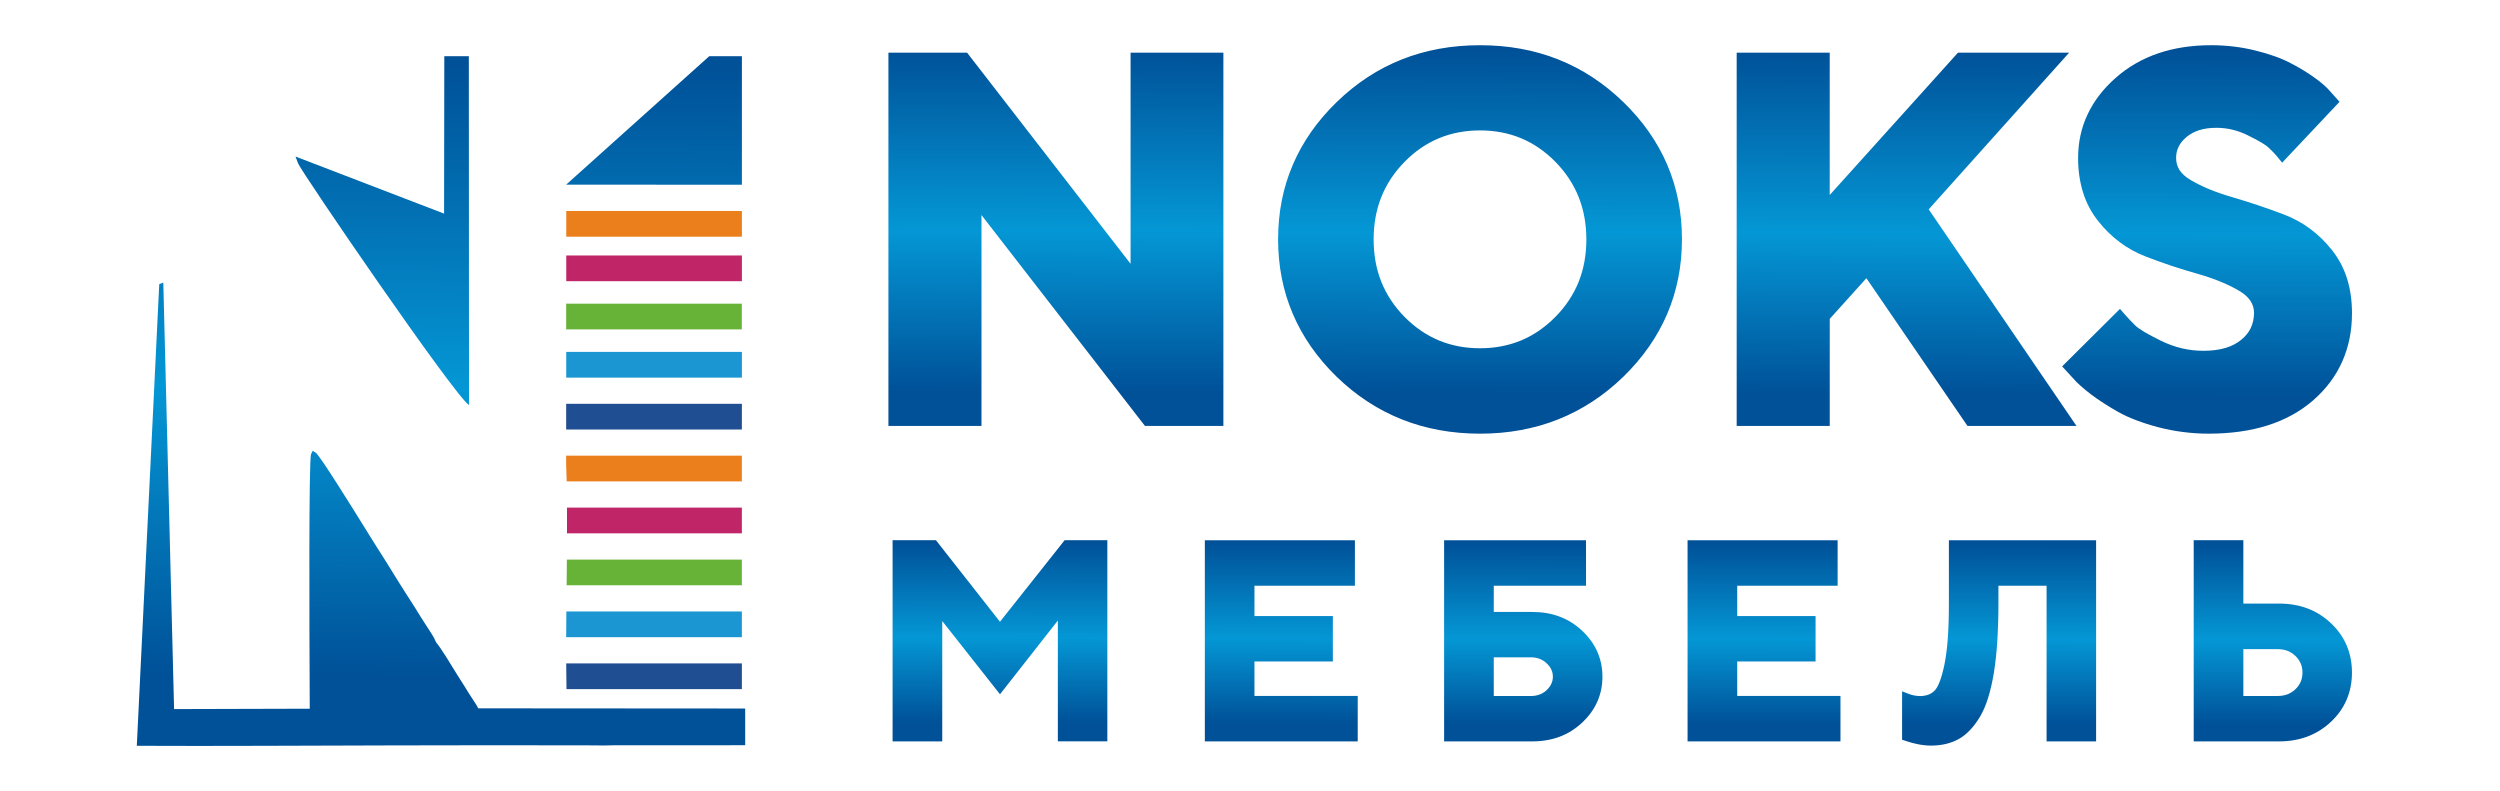 <?xml version="1.0" encoding="utf-8"?>
<!-- Generator: Adobe Illustrator 16.0.0, SVG Export Plug-In . SVG Version: 6.00 Build 0)  -->
<!DOCTYPE svg PUBLIC "-//W3C//DTD SVG 1.1//EN" "http://www.w3.org/Graphics/SVG/1.1/DTD/svg11.dtd">
<svg version="1.1" id="Слой_1" xmlns="http://www.w3.org/2000/svg" xmlns:xlink="http://www.w3.org/1999/xlink" x="0px" y="0px"
	 width="79px" height="25px" viewBox="0 0 79 25" enable-background="new 0 0 79 25" xml:space="preserve">
<g>
	<path fill-rule="evenodd" clip-rule="evenodd" fill="#1F4F92" d="M23.443,21.777v-0.813h-5.551
		c0.003,0.238,0.008,0.535,0.009,0.813H23.443z"/>
	<path fill-rule="evenodd" clip-rule="evenodd" fill="#1B96D3" d="M23.443,20.136v-0.813h-5.546
		c-0.003,0.281-0.005,0.554-0.006,0.813H23.443z"/>
	<polygon fill-rule="evenodd" clip-rule="evenodd" fill="#67B337" points="23.443,18.495 23.443,17.683 17.913,17.683 
		17.906,18.495 	"/>
	<path fill-rule="evenodd" clip-rule="evenodd" fill="#C02568" d="M23.443,16.854v-0.813h-5.526c0.001,0.262,0.001,0.535,0,0.813
		H23.443z"/>
	<path fill-rule="evenodd" clip-rule="evenodd" fill="#EB7F1B" d="M23.443,15.214V14.4H17.89l0,0.282
		c0.007,0.166,0.012,0.344,0.017,0.531H23.443z"/>
	<rect x="17.891" y="12.76" fill-rule="evenodd" clip-rule="evenodd" fill="#1F4F92" width="5.552" height="0.813"/>
	<rect x="17.893" y="11.12" fill-rule="evenodd" clip-rule="evenodd" fill="#1B96D3" width="5.551" height="0.813"/>
	<rect x="17.891" y="9.596" fill-rule="evenodd" clip-rule="evenodd" fill="#67B337" width="5.55" height="0.813"/>
	<linearGradient id="SVGID_1_" gradientUnits="userSpaceOnUse" x1="14.19" y1="2.065" x2="13.961" y2="21.378">
		<stop  offset="0" style="stop-color:#005198"/>
		<stop  offset="0.53" style="stop-color:#0497D5"/>
		<stop  offset="1" style="stop-color:#005198"/>
	</linearGradient>
	<path fill-rule="evenodd" clip-rule="evenodd" fill="url(#SVGID_1_)" d="M23.443,1.777l-1.03-0.002l-4.523,4.06l5.554,0.003V1.777
		L23.443,1.777z M14.815,1.775l0.006,11.027C14.335,12.472,9.52,5.43,9.42,5.164L9.338,4.947l4.695,1.803l0.007-4.974h0.671H14.815
		L14.815,1.775z M12.886,18.845l-0.035-0.054c-0.159-0.247-0.304-0.481-0.448-0.714c-0.163-0.264-0.324-0.524-0.49-0.779
		l-0.261-0.418c-0.506-0.816-1.55-2.498-1.674-2.574l-0.097-0.061l-0.051,0.103c-0.076,0.155-0.053,5.63-0.044,7.565l0.002,0.482
		l-4.287,0.012L5.16,8.929L5.032,8.98L4.323,23.567c2.382,0.013,5.677-0.007,8.032-0.012c2.069-0.004,4.139-0.009,6.229-0.002
		l0.224,0.002c0.195,0.002,0.384,0.004,0.58-0.004l4.16-0.002v-1.16c-2.812,0-5.624-0.002-8.436-0.006
		c-0.05-0.1-0.129-0.219-0.2-0.326c-0.04-0.061-0.077-0.117-0.102-0.158c-0.082-0.137-0.173-0.278-0.269-0.43l-0.079-0.123
		l-0.054-0.088c-0.136-0.225-0.477-0.785-0.623-0.953c-0.072-0.173-0.194-0.356-0.312-0.533c-0.055-0.083-0.109-0.165-0.157-0.244
		C13.176,19.296,13.033,19.073,12.886,18.845z"/>
	<rect x="17.894" y="8.073" fill-rule="evenodd" clip-rule="evenodd" fill="#C02568" width="5.55" height="0.813"/>
	<rect x="17.894" y="6.667" fill-rule="evenodd" clip-rule="evenodd" fill="#EB7F1B" width="5.55" height="0.813"/>
	<linearGradient id="SVGID_2_" gradientUnits="userSpaceOnUse" x1="51.267" y1="17.16" x2="51.258" y2="22.867">
		<stop  offset="0" style="stop-color:#005198"/>
		<stop  offset="0.53" style="stop-color:#0497D5"/>
		<stop  offset="1" style="stop-color:#005198"/>
	</linearGradient>
	<path fill-rule="evenodd" clip-rule="evenodd" fill="url(#SVGID_2_)" d="M69.321,17.071v6.357h2.697
		c0.326,0,0.629-0.052,0.902-0.155c0.275-0.104,0.523-0.26,0.742-0.468c0.22-0.207,0.385-0.441,0.494-0.701
		c0.111-0.26,0.166-0.543,0.166-0.852c0-0.307-0.055-0.591-0.166-0.852c-0.109-0.26-0.274-0.494-0.494-0.703
		c-0.219-0.208-0.466-0.365-0.741-0.469c-0.274-0.104-0.576-0.155-0.903-0.155H70.89v-2.003H69.321L69.321,17.071z M61.13,21.825
		L61.13,21.825L61.13,21.825z M60.106,21.845v1.531l0.196,0.063c0.036,0.013,0.079,0.025,0.128,0.038
		c0.047,0.012,0.105,0.025,0.175,0.04s0.139,0.025,0.208,0.032c0.07,0.008,0.14,0.012,0.205,0.012c0.337,0,0.629-0.07,0.88-0.209
		c0.126-0.07,0.245-0.165,0.358-0.285c0.11-0.116,0.215-0.257,0.313-0.421c0.098-0.166,0.184-0.364,0.256-0.597
		c0.072-0.229,0.132-0.492,0.182-0.791c0.047-0.297,0.084-0.628,0.107-0.992s0.036-0.761,0.036-1.189V18.51h1.522v4.919h1.565
		v-6.357h-4.522h-0.13v2.015c0,0.413-0.012,0.779-0.035,1.097c-0.024,0.317-0.06,0.588-0.105,0.813
		c-0.046,0.223-0.097,0.406-0.153,0.549c-0.051,0.132-0.105,0.226-0.163,0.281c-0.056,0.057-0.122,0.098-0.195,0.125
		c-0.076,0.029-0.164,0.043-0.263,0.044c-0.063-0.001-0.127-0.009-0.191-0.021c-0.063-0.013-0.129-0.032-0.194-0.059L60.106,21.845
		L60.106,21.845z M53.327,17.071v6.357h4.832v-1.436h-3.263v-1.09h2.476v-1.435h-2.476V18.51h3.173v-1.438H53.327L53.327,17.071z
		 M45.634,17.071v6.357h2.785c0.314,0,0.604-0.05,0.867-0.148c0.265-0.1,0.503-0.25,0.713-0.449c0.212-0.199,0.371-0.42,0.477-0.661
		c0.107-0.242,0.161-0.505,0.161-0.787s-0.054-0.545-0.161-0.787c-0.105-0.241-0.265-0.462-0.477-0.661
		c-0.21-0.199-0.448-0.35-0.713-0.449c-0.264-0.1-0.553-0.148-0.867-0.148h-1.216V18.51h2.915v-1.438H45.634L45.634,17.071z
		 M47.203,21.993v-1.221h1.175c0.1,0,0.191,0.016,0.274,0.047c0.081,0.031,0.155,0.078,0.222,0.141s0.117,0.129,0.149,0.199
		c0.031,0.068,0.048,0.144,0.048,0.224s-0.017,0.155-0.049,0.224c-0.032,0.071-0.082,0.139-0.148,0.201
		c-0.065,0.062-0.14,0.108-0.222,0.139c-0.082,0.031-0.174,0.047-0.274,0.047H47.203L47.203,21.993z M38.073,17.071v6.357h4.831
		v-1.436h-3.263v-1.09h2.477v-1.435h-2.477V18.51h3.174v-1.438H38.073L38.073,17.071z M31.599,19.648l-1.983-2.526l-0.039-0.051
		h-1.371v6.357h1.569v-3.803l1.825,2.314l1.828-2.33v3.818h1.564v-6.357h-1.349L31.599,19.648L31.599,19.648z M70.89,21.993v-1.48
		h1.084c0.115,0,0.22,0.018,0.313,0.054c0.092,0.036,0.176,0.09,0.25,0.163c0.147,0.143,0.221,0.316,0.221,0.523
		c0,0.208-0.073,0.383-0.221,0.525c-0.074,0.072-0.158,0.125-0.25,0.161s-0.197,0.054-0.313,0.054H70.89z"/>
	<linearGradient id="SVGID_3_" gradientUnits="userSpaceOnUse" x1="51.21" y1="1.599" x2="51.18" y2="12.424">
		<stop  offset="0" style="stop-color:#005198"/>
		<stop  offset="0.53" style="stop-color:#0497D5"/>
		<stop  offset="1" style="stop-color:#005198"/>
	</linearGradient>
	<path fill-rule="evenodd" clip-rule="evenodd" fill="url(#SVGID_3_)" d="M35.726,8.336V1.665h2.933V13.46h-2.478l-5.166-6.664
		v6.664h-2.941V1.665h2.486L35.726,8.336L35.726,8.336z M43.651,6.224c-0.163,0.407-0.244,0.854-0.244,1.343
		s0.081,0.936,0.244,1.341c0.162,0.406,0.408,0.774,0.734,1.107c0.327,0.33,0.688,0.578,1.086,0.743
		c0.395,0.165,0.828,0.247,1.298,0.247s0.903-0.083,1.298-0.247s0.756-0.413,1.083-0.744c0.327-0.332,0.572-0.701,0.735-1.106
		c0.162-0.406,0.244-0.853,0.244-1.341s-0.082-0.936-0.244-1.343c-0.163-0.407-0.408-0.777-0.735-1.111
		c-0.651-0.662-1.444-0.992-2.381-0.992c-0.471,0-0.903,0.083-1.3,0.248c-0.396,0.165-0.758,0.413-1.084,0.745
		C44.06,5.446,43.813,5.816,43.651,6.224L43.651,6.224z M40.852,9.917c-0.31-0.726-0.464-1.512-0.464-2.356
		c0-0.844,0.154-1.629,0.465-2.354c0.309-0.723,0.771-1.384,1.386-1.981c1.234-1.198,2.744-1.797,4.531-1.797
		c1.784,0,3.294,0.599,4.528,1.797c0.615,0.597,1.078,1.258,1.387,1.981c0.309,0.725,0.465,1.51,0.465,2.354
		c0,0.845-0.156,1.63-0.465,2.356c-0.309,0.724-0.771,1.387-1.387,1.987c-0.615,0.598-1.303,1.047-2.06,1.349
		c-0.757,0.3-1.58,0.451-2.469,0.451c-0.89,0-1.714-0.151-2.471-0.451c-0.758-0.302-1.444-0.751-2.061-1.349
		C41.622,11.304,41.161,10.642,40.852,9.917L40.852,9.917z M55.138,1.665h2.681v4.497l4.053-4.497h3.512l-4.437,4.951l4.67,6.844
		h-3.444l-3.195-4.669l-1.158,1.285v3.384h-2.941V1.665H55.138L55.138,1.665z M71.126,10.361c-0.064,0.137-0.164,0.262-0.299,0.373
		l-0.001,0.001c-0.137,0.114-0.302,0.2-0.493,0.258c-0.203,0.061-0.438,0.092-0.703,0.092c-0.234,0-0.461-0.026-0.682-0.078
		s-0.438-0.13-0.651-0.234c-0.435-0.212-0.71-0.375-0.825-0.49c-0.063-0.063-0.121-0.123-0.172-0.176
		c-0.053-0.055-0.094-0.101-0.127-0.138l-0.182-0.208l-1.828,1.817l0.352,0.382c0.059,0.07,0.135,0.146,0.227,0.228
		c0.094,0.085,0.202,0.173,0.325,0.268l0.001,0.001c0.118,0.09,0.254,0.184,0.406,0.282c0.145,0.094,0.298,0.187,0.459,0.278
		l0.002,0.001c0.17,0.095,0.361,0.183,0.574,0.263c0.211,0.08,0.443,0.154,0.697,0.221c0.256,0.066,0.516,0.117,0.781,0.15
		c0.27,0.035,0.538,0.052,0.806,0.052c0.692,0,1.312-0.087,1.86-0.26c0.556-0.176,1.037-0.44,1.444-0.794l0.001-0.002
		c0.406-0.354,0.713-0.763,0.917-1.224c0.205-0.461,0.308-0.97,0.308-1.526c0-0.396-0.052-0.759-0.155-1.09
		c-0.105-0.336-0.265-0.637-0.477-0.904c-0.204-0.259-0.433-0.482-0.683-0.668c-0.253-0.188-0.527-0.339-0.823-0.452
		c-0.268-0.103-0.544-0.202-0.829-0.297c-0.275-0.092-0.551-0.179-0.826-0.259V6.227c-0.262-0.075-0.502-0.159-0.723-0.25
		c-0.221-0.092-0.421-0.192-0.6-0.299c-0.154-0.093-0.268-0.198-0.34-0.313C68.8,5.254,68.765,5.13,68.765,4.99
		c0-0.129,0.026-0.247,0.078-0.352c0.053-0.109,0.136-0.211,0.248-0.306c0.115-0.097,0.249-0.169,0.4-0.218
		c0.158-0.05,0.34-0.075,0.546-0.075c0.175,0,0.343,0.02,0.507,0.059c0.165,0.04,0.33,0.1,0.495,0.182l0.001,0.001
		c0.175,0.085,0.318,0.162,0.429,0.229c0.103,0.062,0.175,0.112,0.216,0.153l0.002,0.002c0.055,0.053,0.104,0.1,0.143,0.141
		l0.002,0.001c0.039,0.04,0.072,0.076,0.097,0.106l0.187,0.228l1.813-1.923l-0.291-0.326c-0.055-0.065-0.125-0.137-0.214-0.214
		c-0.079-0.07-0.173-0.143-0.28-0.22c-0.107-0.078-0.226-0.157-0.354-0.235c-0.125-0.076-0.26-0.152-0.402-0.225
		c-0.152-0.08-0.319-0.153-0.502-0.218c-0.182-0.065-0.386-0.126-0.611-0.182c-0.229-0.057-0.458-0.099-0.689-0.127
		c-0.234-0.028-0.471-0.042-0.709-0.042c-1.234,0-2.242,0.344-3.022,1.032c-0.394,0.347-0.688,0.731-0.887,1.153
		c-0.2,0.425-0.3,0.884-0.3,1.376c0,0.396,0.053,0.759,0.156,1.09c0.105,0.336,0.264,0.637,0.477,0.904
		c0.203,0.259,0.431,0.481,0.68,0.667c0.25,0.188,0.523,0.339,0.816,0.452c0.275,0.106,0.551,0.206,0.826,0.298
		c0.277,0.092,0.555,0.177,0.832,0.255c0.262,0.074,0.506,0.159,0.729,0.251c0.223,0.092,0.423,0.192,0.6,0.299
		c0.153,0.094,0.268,0.2,0.34,0.317c0.068,0.109,0.104,0.234,0.104,0.374C71.224,10.07,71.19,10.225,71.126,10.361z"/>
</g>
</svg>
